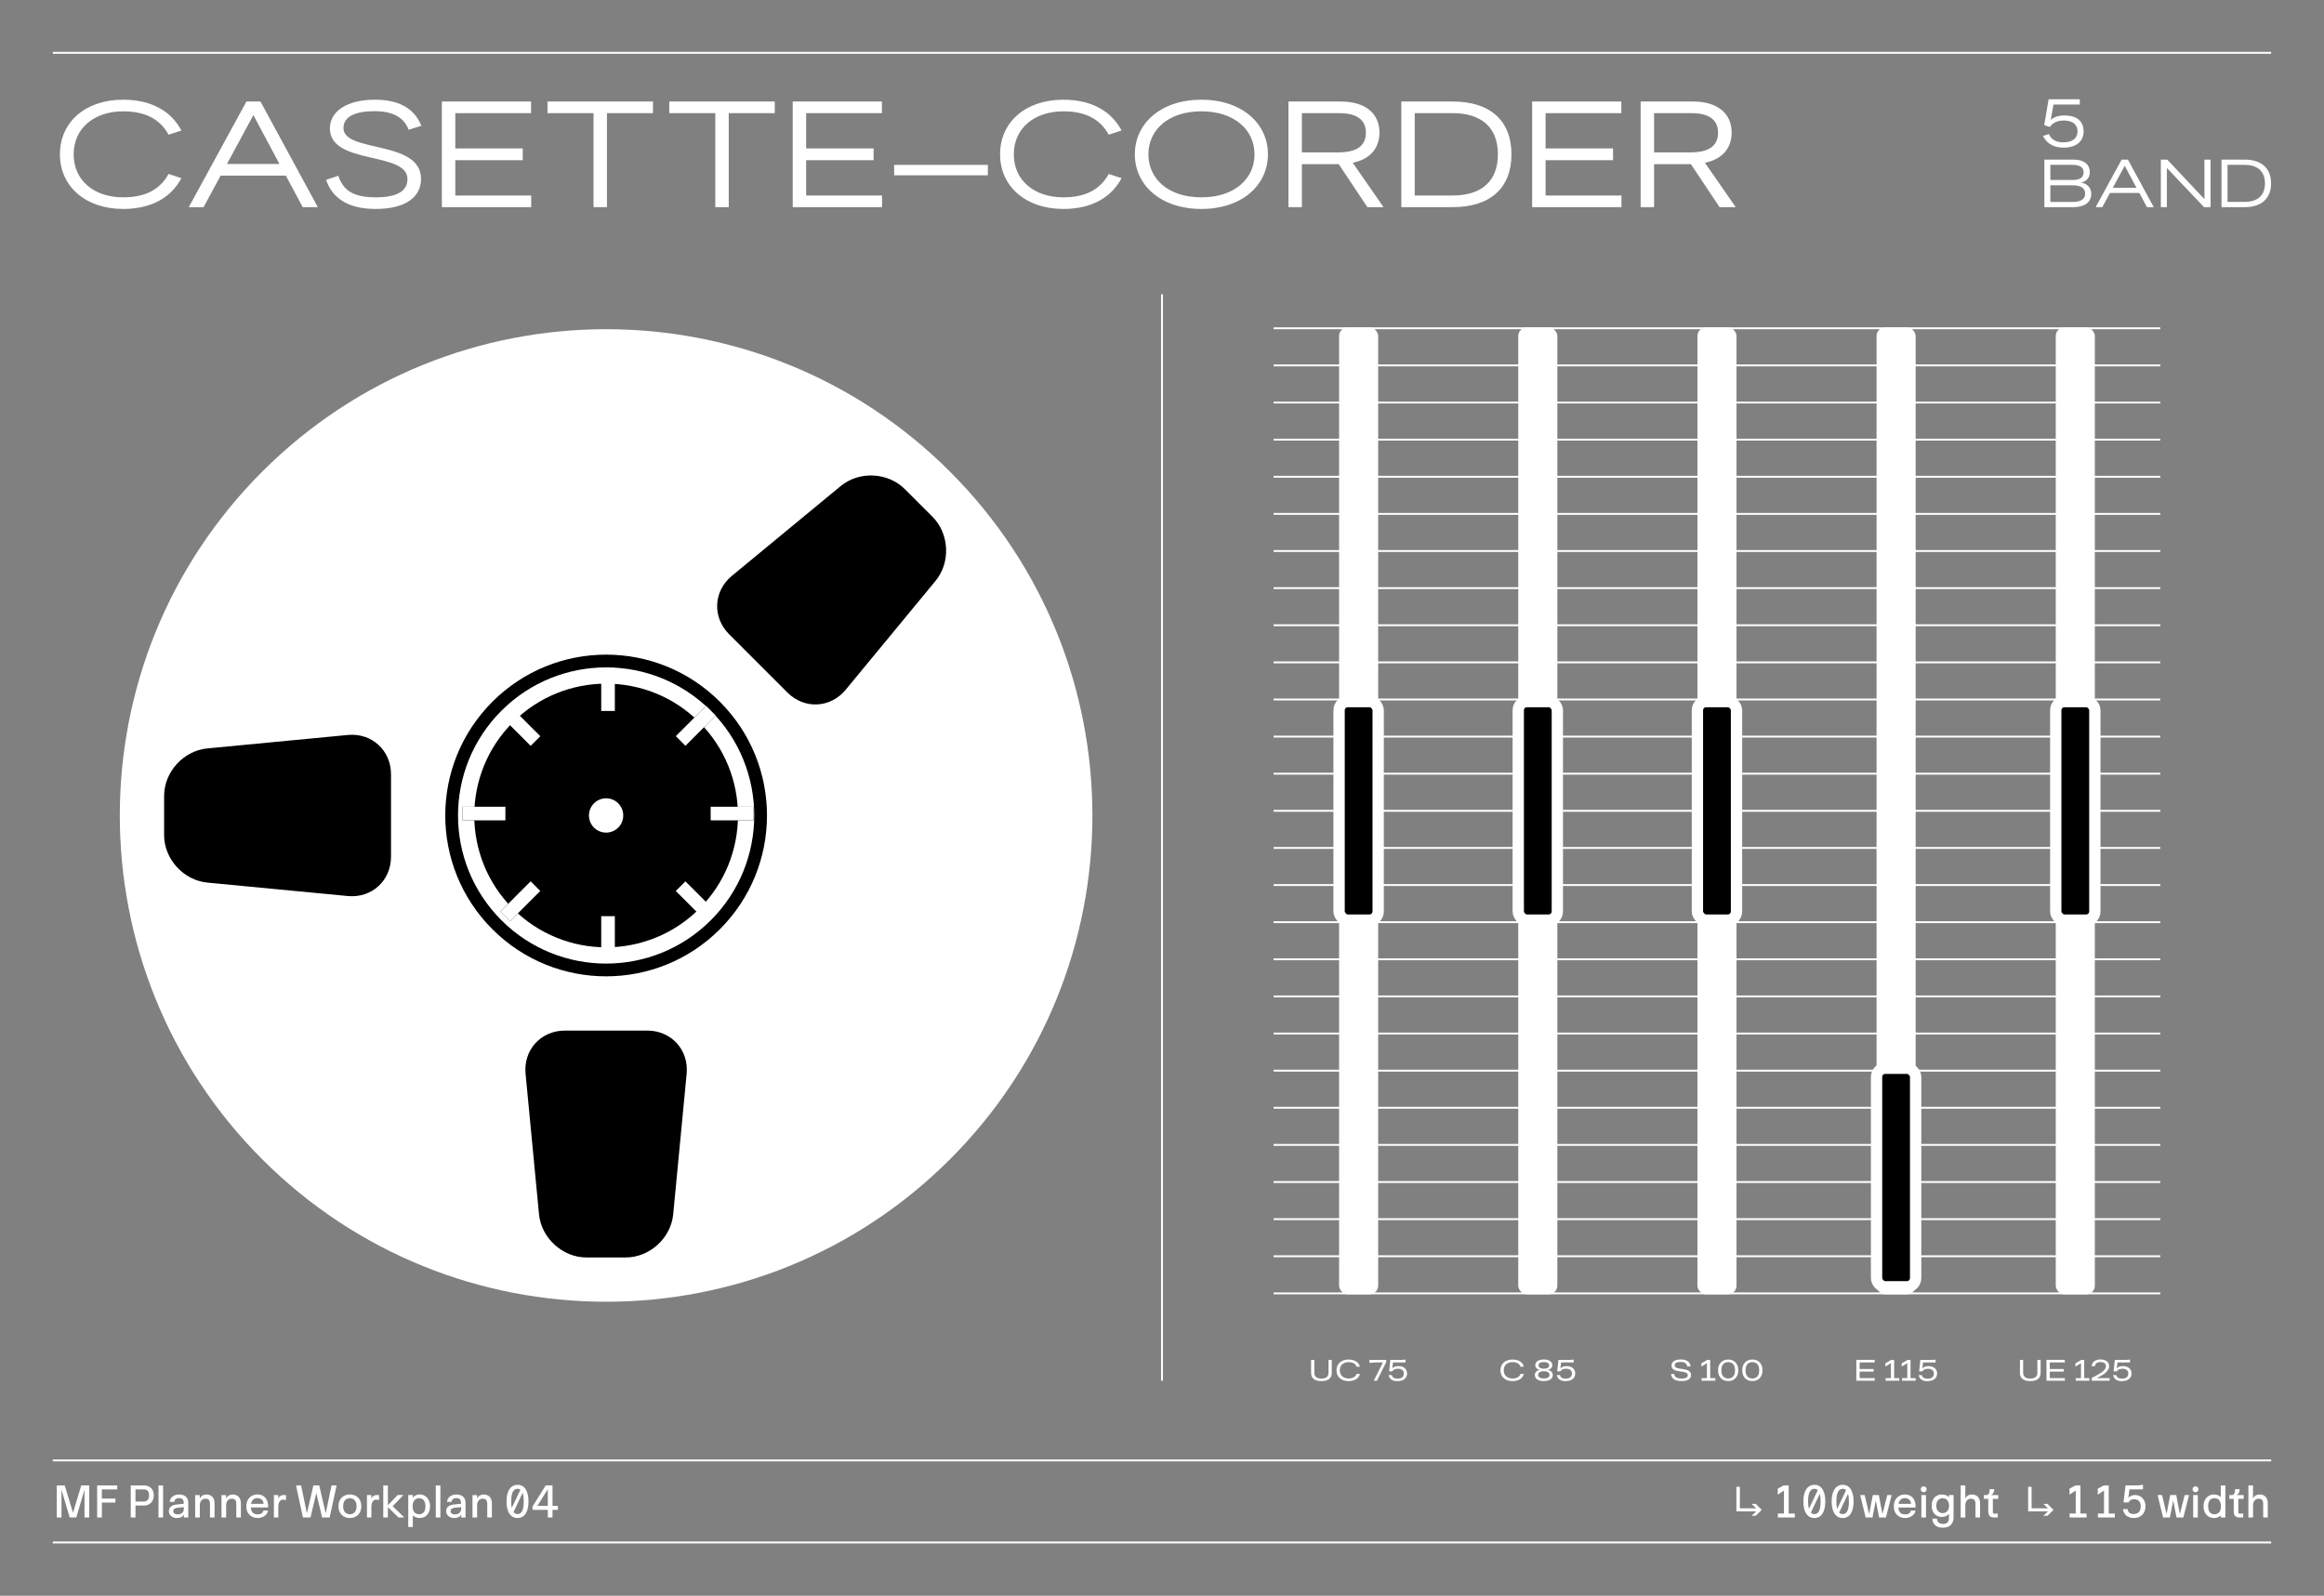 <?xml version="1.0" encoding="UTF-8"?>
<svg id="Calque_1" data-name="Calque 1" xmlns="http://www.w3.org/2000/svg" xmlns:xlink="http://www.w3.org/1999/xlink" viewBox="0 0 616 423">
  <rect x="0" y="0" width="616" height="423" fill="#808080" stroke="none"/>
  <defs>
    <style>
      .cls-1 {
        clip-path: url(#clippath);
      }

      .cls-2, .cls-3, .cls-4 {
        fill: none;
      }

      .cls-2, .cls-5, .cls-6 {
        stroke-width: 0px;
      }

      .cls-7 {
        clip-path: url(#clippath-1);
      }

      .cls-8 {
        clip-path: url(#clippath-4);
      }

      .cls-9 {
        clip-path: url(#clippath-3);
      }

      .cls-10 {
        clip-path: url(#clippath-2);
      }

      .cls-11 {
        clip-path: url(#clippath-5);
      }

      .cls-3 {
        stroke-width: .5px;
      }

      .cls-3, .cls-4 {
        stroke: #fff;
      }

      .cls-4 {
        stroke-width: 3px;
      }

      .cls-6 {
        fill: #fff;
      }
    </style>
    <clipPath id="clippath">
      <rect class="cls-2" width="616" height="423"/>
    </clipPath>
    <clipPath id="clippath-1">
      <rect class="cls-2" width="616" height="423"/>
    </clipPath>
    <clipPath id="clippath-2">
      <rect class="cls-2" width="616" height="423"/>
    </clipPath>
    <clipPath id="clippath-3">
      <rect class="cls-2" width="616" height="423"/>
    </clipPath>
    <clipPath id="clippath-4">
      <rect class="cls-2" width="616" height="423"/>
    </clipPath>
    <clipPath id="clippath-5">
      <rect class="cls-2" width="616" height="423"/>
    </clipPath>
  </defs>
  <g class="cls-1">
    <g class="cls-7">
      <path class="cls-6" d="M590.43,53.53v-9.83h4.48c3.49,0,5.44,1.71,5.44,4.91s-1.94,4.91-5.44,4.91h-4.48ZM588.83,54.91h6.14c4.43,0,7-2.25,7-6.3s-2.57-6.3-7-6.3h-6.14v12.6ZM572.75,54.91h1.6v-10.39l9.85,10.39h1.73v-12.6h-1.62v10.48l-9.85-10.48h-1.71v12.6ZM560.03,49.77l3.15-5.83,3.11,5.83h-6.26ZM555.48,54.91h1.76l2.03-3.76h7.78l2.02,3.76h1.8l-6.84-12.6h-1.67l-6.88,12.6ZM543.47,47.71v-4.01h5.89c1.87,0,2.93.65,2.93,1.96,0,1.39-.99,2.05-2.97,2.05h-5.85ZM543.47,53.53v-4.41h5.85c2.23,0,3.37.72,3.37,2.2s-1.17,2.21-3.26,2.21h-5.96ZM541.87,54.91h7.67c3.01,0,4.77-1.3,4.77-3.49,0-1.73-1.13-2.74-2.68-3.01,1.42-.32,2.29-1.31,2.29-2.79,0-2.12-1.67-3.31-4.21-3.31h-7.83v12.6Z"/>
      <path class="cls-6" d="M546.93,39.13c3.38,0,5.35-1.6,5.35-4.32s-1.85-4.21-5.09-4.21c-1.82,0-3.01.61-3.62,1.21l.72-4.1h6.98v-1.39h-8.26l-1.17,6.84,1.51.5c.61-.9,1.67-1.71,3.65-1.71,2.36,0,3.67,1.04,3.67,2.86s-1.31,2.93-3.76,2.93c-2.11,0-3.28-.92-3.82-2.21l-1.57.5c.74,1.53,2.29,3.1,5.4,3.1"/>
      <path class="cls-6" d="M462.67,363.28v-.07c0-1.43.74-2.14,1.82-2.14s1.81.7,1.81,2.14v.06c0,1.44-.73,2.14-1.81,2.14s-1.82-.7-1.82-2.14ZM464.49,366.1c1.65,0,2.68-1.16,2.68-2.83v-.06c0-1.67-1.03-2.83-2.68-2.83s-2.69,1.16-2.69,2.82v.07c0,1.66,1.03,2.82,2.69,2.82ZM456.26,363.28v-.07c0-1.43.74-2.14,1.82-2.14s1.81.7,1.81,2.14v.06c0,1.44-.73,2.14-1.81,2.14s-1.82-.7-1.82-2.14ZM458.08,366.1c1.65,0,2.67-1.16,2.67-2.83v-.06c0-1.67-1.03-2.83-2.67-2.83s-2.69,1.16-2.69,2.82v.07c0,1.66,1.03,2.82,2.69,2.82ZM451.05,366h3.61v-.69h-1.36v-4.83h-.75l-1.59.92v.87l1.48-.92v3.97h-1.4v.69ZM445.67,366.1c1.7,0,2.54-.59,2.54-1.59v-.03c0-2.29-4.31-1.02-4.31-2.55v-.03c0-.48.43-.88,1.53-.88,1.32,0,1.68.59,1.81,1.2h.86c-.1-1.05-.81-1.85-2.61-1.85-1.68,0-2.43.69-2.43,1.6v.03c0,2.22,4.31,1,4.31,2.52v.03c0,.52-.47.87-1.66.87s-1.81-.33-1.96-1.19h-.85c.2,1.2.99,1.85,2.79,1.85Z"/>
      <path class="cls-6" d="M415.03,366.1c1.54,0,2.5-.79,2.5-2.02v-.02c0-1.14-.88-1.93-2.28-1.93-.8,0-1.39.25-1.66.65l.08-.56.11-1.07h3.33v-.75l-1.1.09h-2.93l-.32,3.03h.84c.25-.42.71-.69,1.52-.69,1.05,0,1.54.54,1.54,1.24v.02c0,.92-.64,1.36-1.64,1.36-.88,0-1.42-.29-1.53-.94h-.85c.21,1.05,1.01,1.61,2.38,1.61M407.81,361.95v-.02c0-.52.41-.87,1.4-.87s1.4.35,1.4.87v.02c0,.48-.41.86-1.4.86s-1.4-.38-1.4-.86M407.7,364.46v-.02c0-.58.51-.95,1.51-.95s1.51.37,1.51.95v.02c0,.61-.52.95-1.51.95s-1.51-.34-1.51-.95ZM409.21,366.1c1.39,0,2.37-.56,2.37-1.59v-.02c0-.74-.57-1.22-1.32-1.35.68-.13,1.2-.58,1.2-1.25v-.02c0-.9-.84-1.5-2.26-1.5s-2.26.6-2.26,1.5v.02c0,.67.52,1.12,1.21,1.25-.74.12-1.32.61-1.32,1.35v.02c0,1.03.98,1.59,2.37,1.59M400.93,366.1c1.7,0,2.79-.84,2.97-1.9h-.88c-.2.73-.97,1.21-2.08,1.21-1.39,0-2.36-.78-2.36-2.15v-.04c0-1.37.97-2.15,2.36-2.15,1.11,0,1.88.48,2.08,1.22h.88c-.18-1.06-1.27-1.9-2.97-1.9-2.02,0-3.22,1.2-3.22,2.84v.04c0,1.64,1.2,2.84,3.22,2.84Z"/>
      <path class="cls-6" d="M510.95,366.1c1.53,0,2.5-.79,2.5-2.02v-.02c0-1.14-.88-1.92-2.28-1.92-.8,0-1.4.25-1.66.65l.09-.56.11-1.07h3.33v-.75l-1.1.09h-2.93l-.32,3.03h.84c.25-.42.71-.69,1.52-.69,1.05,0,1.54.54,1.54,1.24v.02c0,.92-.64,1.36-1.64,1.36-.88,0-1.42-.29-1.53-.94h-.86c.21,1.05,1.01,1.61,2.38,1.61M504.14,366h3.62v-.69h-1.36v-4.83h-.75l-1.58.91v.87l1.48-.92v3.97h-1.4v.69ZM499.8,366h3.62v-.69h-1.36v-4.83h-.75l-1.58.91v.87l1.48-.92v3.97h-1.4v.69ZM492.04,366h4.87v-.69h-3.99v-1.73h3.72v-.69h-3.72v-1.74h3.98v-.69h-4.86v5.52Z"/>
      <path class="cls-6" d="M562.49,366.1c1.54,0,2.5-.79,2.5-2.02v-.02c0-1.14-.88-1.93-2.28-1.93-.8,0-1.39.25-1.66.65l.09-.56.11-1.07h3.33v-.75l-1.1.09h-2.93l-.32,3.03h.84c.25-.42.71-.69,1.52-.69,1.05,0,1.54.54,1.54,1.24v.02c0,.92-.64,1.36-1.64,1.36-.88,0-1.42-.29-1.53-.94h-.86c.21,1.05,1.01,1.61,2.38,1.61M554.44,365.28v.72h4.74v-.69h-3.45c1.43-.7,3.31-1.65,3.31-3.18v-.02c0-1.04-.82-1.74-2.26-1.74-1.19,0-2.24.47-2.37,1.79h.86c.09-.72.57-1.1,1.49-1.1s1.43.38,1.43,1.09v.02c0,1.31-2.21,2.24-3.75,3.1ZM550.19,366h3.61v-.69h-1.36v-4.83h-.75l-1.58.92v.87l1.48-.92v3.97h-1.4v.69ZM542.44,366h4.87v-.69h-3.99v-1.73h3.72v-.69h-3.72v-1.74h3.98v-.68h-4.86v5.52ZM538.14,366.1c1.65,0,2.75-.67,2.75-2.15v-3.46h-.86v3.44c0,.97-.67,1.51-1.89,1.51s-1.88-.54-1.88-1.51v-3.44h-.85v3.46c0,1.49,1.08,2.15,2.73,2.15Z"/>
      <path class="cls-6" d="M370.46,366.1c1.54,0,2.5-.79,2.5-2.02v-.02c0-1.14-.88-1.93-2.28-1.93-.8,0-1.4.25-1.66.65l.09-.56.11-1.07h3.33v-.75l-1.1.09h-2.93l-.32,3.03h.84c.25-.42.71-.69,1.52-.69,1.05,0,1.54.54,1.54,1.24v.02c0,.92-.64,1.36-1.64,1.36-.88,0-1.42-.29-1.53-.94h-.86c.21,1.05,1.01,1.61,2.38,1.61M364.14,366h.84l2.46-4.93v-.59h-4.45v.8l1.34-.12h2.22l-2.41,4.83ZM357.47,366.1c1.7,0,2.79-.84,2.97-1.9h-.88c-.2.73-.97,1.21-2.07,1.21-1.39,0-2.36-.78-2.36-2.15v-.04c0-1.37.97-2.15,2.36-2.15,1.1,0,1.88.48,2.07,1.22h.88c-.18-1.06-1.27-1.9-2.97-1.9-2.02,0-3.22,1.2-3.22,2.84v.04c0,1.64,1.2,2.84,3.22,2.84ZM350.25,366.1c1.65,0,2.75-.67,2.75-2.15v-3.46h-.86v3.44c0,.97-.67,1.51-1.88,1.51s-1.88-.54-1.88-1.51v-3.44h-.86v3.46c0,1.49,1.08,2.15,2.73,2.15Z"/>
    </g>
    <line class="cls-3" x1="308" y1="78" x2="308" y2="366"/>
    <line class="cls-3" x1="572.6" y1="87.02" x2="337.59" y2="87.02"/>
    <line class="cls-3" x1="572.6" y1="96.86" x2="337.59" y2="96.86"/>
    <line class="cls-3" x1="572.6" y1="106.7" x2="337.59" y2="106.7"/>
    <line class="cls-3" x1="572.6" y1="116.54" x2="337.59" y2="116.54"/>
    <line class="cls-3" x1="572.6" y1="126.38" x2="337.59" y2="126.38"/>
    <line class="cls-3" x1="572.6" y1="136.22" x2="337.59" y2="136.22"/>
    <line class="cls-3" x1="572.6" y1="146.06" x2="337.59" y2="146.06"/>
    <line class="cls-3" x1="572.6" y1="155.9" x2="337.59" y2="155.9"/>
    <line class="cls-3" x1="572.6" y1="165.74" x2="337.59" y2="165.74"/>
    <line class="cls-3" x1="572.6" y1="175.58" x2="337.59" y2="175.58"/>
    <line class="cls-3" x1="572.6" y1="185.42" x2="337.59" y2="185.42"/>
    <line class="cls-3" x1="572.6" y1="195.26" x2="337.59" y2="195.26"/>
    <line class="cls-3" x1="572.6" y1="205.09" x2="337.59" y2="205.09"/>
    <line class="cls-3" x1="572.6" y1="214.93" x2="337.59" y2="214.93"/>
    <line class="cls-3" x1="572.6" y1="224.77" x2="337.59" y2="224.77"/>
    <line class="cls-3" x1="572.6" y1="234.61" x2="337.59" y2="234.61"/>
    <line class="cls-3" x1="572.6" y1="244.45" x2="337.59" y2="244.45"/>
    <line class="cls-3" x1="572.6" y1="254.29" x2="337.59" y2="254.29"/>
    <line class="cls-3" x1="572.6" y1="264.13" x2="337.59" y2="264.13"/>
    <line class="cls-3" x1="572.6" y1="273.97" x2="337.59" y2="273.97"/>
    <line class="cls-3" x1="572.6" y1="283.81" x2="337.59" y2="283.81"/>
    <line class="cls-3" x1="572.6" y1="293.65" x2="337.59" y2="293.65"/>
    <line class="cls-3" x1="572.6" y1="303.49" x2="337.59" y2="303.49"/>
    <line class="cls-3" x1="572.6" y1="313.33" x2="337.59" y2="313.33"/>
    <line class="cls-3" x1="572.6" y1="323.17" x2="337.59" y2="323.17"/>
    <line class="cls-3" x1="572.6" y1="333.01" x2="337.59" y2="333.01"/>
    <line class="cls-3" x1="572.6" y1="342.85" x2="337.59" y2="342.85"/>
    <g class="cls-10">
      <path class="cls-6" d="M438.43,40.39v-10.4h9.88c4.88,0,7.08,1.92,7.08,5.16,0,3.52-2.4,5.24-7.32,5.24h-9.64ZM434.87,54.91h3.56v-11.4h9.76l7.6,11.4h4.28l-8.16-11.76c4.48-.92,7.08-3.76,7.08-8,0-5.04-3.68-8.24-10.28-8.24h-13.84v28ZM406.11,54.91h23.68v-3.08h-20.12v-9.36h17.88v-3.12h-17.88v-9.36h20.08v-3.08h-23.64v28ZM374.99,51.83v-21.84h9.96c7.76,0,12.08,3.8,12.08,10.92s-4.32,10.92-12.08,10.92h-9.96ZM371.43,54.91h13.64c9.84,0,15.56-5,15.56-14s-5.72-14-15.56-14h-13.64v28ZM345.08,40.39v-10.4h9.88c4.88,0,7.08,1.92,7.08,5.16,0,3.52-2.4,5.24-7.32,5.24h-9.64ZM341.52,54.91h3.56v-11.4h9.76l7.6,11.4h4.28l-8.16-11.76c4.48-.92,7.08-3.76,7.08-8,0-5.04-3.68-8.24-10.28-8.24h-13.84v28ZM304.4,40.91c0-6.48,5.28-11.4,14.04-11.4s14.08,4.92,14.08,11.4-5.28,11.4-14.08,11.4-14.04-4.92-14.04-11.4M318.44,55.39c10.72,0,17.64-6.28,17.64-14.48s-6.92-14.48-17.64-14.48-17.64,6.28-17.64,14.48,6.92,14.48,17.64,14.48M281.84,55.39c7.76,0,12.84-3.24,15.44-8.16l-3.4-1.12c-2.24,4.08-6.08,6.2-12.04,6.2-7.6,0-13.12-4.4-13.12-11.4s5.56-11.4,13.12-11.4c5.96,0,9.8,2.12,12.04,6.2l3.4-1.12c-2.6-4.92-7.68-8.16-15.44-8.16-10.04,0-16.76,5.96-16.76,14.48s6.84,14.48,16.76,14.48M237,46.47h24.84v-2.76h-24.84v2.76ZM210.12,54.91h23.68v-3.08h-20.12v-9.36h17.88v-3.12h-17.88v-9.36h20.08v-3.08h-23.64v28ZM189.6,54.91h3.56v-24.92h12.2v-3.08h-27.96v3.08h12.2v24.92ZM157.32,54.91h3.56v-24.92h12.2v-3.08h-27.96v3.08h12.2v24.92ZM117.12,54.91h23.68v-3.08h-20.12v-9.36h17.88v-3.12h-17.88v-9.36h20.08v-3.08h-23.64v28ZM99.56,55.39c8,0,12.04-3.2,12.04-7.96,0-10.44-20.56-6.84-20.56-13.48,0-3.2,3.44-4.48,8.2-4.48,5.2,0,7.88,1.84,9.08,4.92l3.36-1.04c-1.76-4.48-5.76-6.92-12.32-6.92-7.32,0-11.92,3.04-11.92,7.6,0,9.8,20.56,6,20.56,13.44,0,2.92-2.36,4.84-8.36,4.84s-8.68-1.84-9.96-5.72l-3.24,1.08c1.44,4.28,5.12,7.72,13.12,7.72M60.16,43.47l7-12.96,6.92,12.96h-13.92ZM50.04,54.91h3.92l4.52-8.36h17.28l4.48,8.36h4l-15.2-28h-3.72l-15.28,28ZM32.64,55.39c7.76,0,12.84-3.24,15.44-8.16l-3.4-1.12c-2.24,4.08-6.08,6.2-12.04,6.2-7.6,0-13.12-4.4-13.12-11.4s5.56-11.4,13.12-11.4c5.96,0,9.8,2.12,12.04,6.2l3.4-1.12c-2.6-4.92-7.68-8.16-15.44-8.16-10.04,0-16.76,5.96-16.76,14.48s6.84,14.48,16.76,14.48"/>
      <rect class="cls-6" x="354.94" y="86.77" width="10.36" height="256.34" rx="2.3" ry="2.3"/>
      <rect class="cls-6" x="402.43" y="86.77" width="10.36" height="256.34" rx="2.3" ry="2.3"/>
      <rect class="cls-6" x="449.92" y="86.77" width="10.36" height="256.34" rx="2.3" ry="2.3"/>
      <rect class="cls-6" x="497.4" y="86.77" width="10.36" height="256.34" rx="2.3" ry="2.3"/>
      <rect class="cls-6" x="544.9" y="86.77" width="10.36" height="256.34" rx="2.3" ry="2.3"/>
      <rect class="cls-5" x="354.94" y="185.97" width="10.36" height="57.93" rx="2.3" ry="2.3"/>
      <rect class="cls-4" x="354.94" y="185.97" width="10.36" height="57.93" rx="2.3" ry="2.3"/>
      <rect class="cls-5" x="402.43" y="185.97" width="10.36" height="57.93" rx="2.3" ry="2.3"/>
      <rect class="cls-4" x="402.43" y="185.97" width="10.36" height="57.93" rx="2.3" ry="2.3"/>
      <rect class="cls-5" x="449.92" y="185.97" width="10.36" height="57.93" rx="2.3" ry="2.3"/>
      <rect class="cls-4" x="449.92" y="185.97" width="10.36" height="57.93" rx="2.3" ry="2.3"/>
      <rect class="cls-5" x="497.4" y="283.17" width="10.36" height="57.93" rx="2.3" ry="2.3"/>
      <rect class="cls-4" x="497.4" y="283.17" width="10.36" height="57.93" rx="2.3" ry="2.3"/>
      <rect class="cls-5" x="544.9" y="185.97" width="10.36" height="57.93" rx="2.3" ry="2.3"/>
      <rect class="cls-4" x="544.9" y="185.97" width="10.36" height="57.93" rx="2.3" ry="2.3"/>
    </g>
    <line class="cls-3" x1="602" y1="387.13" x2="14" y2="387.13"/>
    <line class="cls-3" x1="602" y1="408.88" x2="14" y2="408.88"/>
    <g class="cls-9">
      <path class="cls-6" d="M595.98,402.25h1.22v-3.15c0-1.29.7-1.82,1.47-1.82.65,0,1.21.23,1.21,1.32v3.65h1.22v-3.78c0-1.72-1.14-2.32-2.14-2.32-.75,0-1.46.34-1.78,1.1v-3.49h-1.22v8.49ZM593.62,402.25h.97v-1.05l-.89.05c-.41,0-.41-.27-.41-.61v-3.33h1.42v-1h-1.88c.5-.25.83-.81.83-1.56h-1.22c0,.71-.12,1.31-.62,1.56h-.91v1h1.16v3.29c0,1.35.64,1.65,1.55,1.65ZM585.29,399.3v-.05c0-1.46.68-2.11,1.67-2.11.87,0,1.71.5,1.71,2.11v.05c0,1.61-.84,2.11-1.71,2.11-.99,0-1.67-.65-1.67-2.11M586.84,402.4c.77,0,1.5-.3,1.8-.71v.56h1.22v-8.49h-1.22v3.11c-.3-.42-1.03-.71-1.8-.71-1.56,0-2.78,1.21-2.78,3.1v.05c0,1.89,1.22,3.1,2.78,3.1ZM581.16,394.78c0,.49.36.78.78.78s.78-.3.78-.78-.36-.78-.78-.78-.78.3-.78.78M581.33,402.25h1.22v-5.94h-1.22v5.94ZM573.34,402.25h1.81l.88-4.49.88,4.49h1.81l1.51-5.94h-1.16l-1.28,5.05-.96-5.05h-1.6l-.96,5.05-1.19-5.05h-1.19l1.45,5.94ZM565.59,402.4c1.92,0,3.1-1.29,3.1-3.11v-.03c0-1.78-1.25-2.96-2.75-2.96-.65,0-1.41.23-1.84.8l.16-.88.16-1.43h3.6v-1.2l-1.08.15h-3.54l-.54,4.52h1.35c.3-.64.86-.86,1.47-.86,1.1,0,1.74.71,1.74,1.85v.03c0,1.39-.71,2.06-1.85,2.06-.84,0-1.55-.36-1.61-1.3h-1.25c.25,1.62,1.42,2.35,2.86,2.35ZM556.06,402.25h4.5v-1.05h-1.62v-7.44h-1.31l-1.59.86v1.59l1.65-1.09v6.08h-1.62v1.05ZM548.56,402.25h4.5v-1.05h-1.62v-7.44h-1.31l-1.59.86v1.59l1.65-1.09v6.08h-1.62v1.05ZM538.5,394.13h-.92v6.5h5.26l-1.24,1.17h1.11l1.59-1.57-1.59-1.58h-1.11l1.24,1.18h-4.34v-5.7ZM528.55,402.25h.98v-1.05l-.89.05c-.41,0-.41-.27-.41-.61v-3.33h1.42v-1h-1.87c.5-.25.82-.81.82-1.56h-1.22c0,.71-.12,1.31-.62,1.56h-.91v1h1.16v3.29c0,1.35.64,1.65,1.55,1.65ZM519.71,402.25h1.22v-3.15c0-1.29.7-1.82,1.48-1.82.65,0,1.21.23,1.21,1.32v3.65h1.22v-3.78c0-1.72-1.14-2.32-2.14-2.32-.75,0-1.46.34-1.78,1.1v-3.49h-1.22v8.49ZM513.24,399.15v-.05c0-1.35.81-1.95,1.68-1.95s1.7.6,1.7,1.95v.05c0,1.33-.81,1.95-1.69,1.95s-1.7-.62-1.7-1.95ZM514.99,404.95c2.44,0,2.82-1.73,2.82-2.7v-5.94h-1.22v.61c-.34-.5-1.07-.76-1.86-.76-1.57,0-2.72,1.06-2.72,2.95v.05c0,1.93,1.21,2.95,2.68,2.95.74,0,1.46-.26,1.9-.81v1.09c0,1.37-.89,1.58-1.51,1.58-.89,0-1.65-.41-1.66-1.4h-1.22c0,1.12.7,2.4,2.8,2.4ZM509.11,394.78c0,.49.36.78.78.78s.78-.3.78-.78-.36-.78-.78-.78-.78.3-.78.78M509.28,402.25h1.22v-5.94h-1.22v5.94ZM503.23,398.65c.17-1.02.8-1.53,1.67-1.53,1.04,0,1.64.72,1.64,1.53h-3.32ZM504.94,402.4c1.22,0,2.56-.64,2.79-1.97h-1.23c-.15.76-.79,1.01-1.51,1.01-1.13,0-1.74-.61-1.81-1.83h4.57c.1-2.19-1.06-3.46-2.83-3.46-1.86,0-2.95,1.41-2.95,3.12v.08c0,1.88,1.31,3.05,2.96,3.05ZM494.51,402.25h1.81l.88-4.49.88,4.49h1.81l1.51-5.94h-1.16l-1.28,5.05-.96-5.05h-1.6l-.96,5.05-1.19-5.05h-1.19l1.45,5.94ZM487.49,400.96l2.36-4.98c.14.5.22,1.15.22,1.98v.1c0,2.39-.65,3.3-1.62,3.3-.37,0-.69-.12-.95-.39ZM486.75,398.05v-.1c0-2.39.69-3.3,1.69-3.3.34,0,.64.11.88.35l-2.35,4.98c-.14-.49-.22-1.13-.22-1.93ZM488.44,402.4c1.92,0,2.87-1.76,2.87-4.35v-.1c0-2.59-.95-4.35-2.87-4.35s-2.94,1.76-2.94,4.35v.1c0,2.59.97,4.35,2.94,4.35M479.99,400.96l2.36-4.98c.14.5.22,1.15.22,1.98v.1c0,2.39-.65,3.3-1.62,3.3-.37,0-.69-.12-.95-.39ZM479.25,398.05v-.1c0-2.39.69-3.3,1.69-3.3.34,0,.64.11.88.35l-2.35,4.98c-.14-.49-.22-1.13-.22-1.93ZM480.94,402.4c1.92,0,2.87-1.76,2.87-4.35v-.1c0-2.59-.95-4.35-2.87-4.35s-2.94,1.76-2.94,4.35v.1c0,2.59.97,4.35,2.94,4.35M471.23,402.25h4.5v-1.05h-1.62v-7.44h-1.31l-1.59.86v1.59l1.65-1.09v6.08h-1.62v1.05ZM461.17,394.13h-.92v6.5h5.26l-1.24,1.17h1.11l1.59-1.57-1.59-1.58h-1.11l1.24,1.18h-4.34v-5.7Z"/>
      <path class="cls-6" d="M142.44,399.18l2.76-4.4v4.4h-2.76ZM145.2,402.25h1.25v-2.02h1.42v-1.05h-1.42v-5.42h-1.8l-3.5,5.58v.9h4.05v2.02ZM136.12,400.82l2.4-5.08c.19.52.3,1.25.3,2.21v.1c0,2.39-.65,3.3-1.62,3.3-.42,0-.79-.16-1.07-.53M135.5,398.05v-.1c0-2.39.69-3.3,1.69-3.3.28,0,.53.08.75.24l-2.29,4.84c-.1-.45-.15-1-.15-1.68ZM134.97,401.19h.02c.49.77,1.23,1.21,2.21,1.21,1.93,0,2.88-1.76,2.88-4.35v-.1c0-2.59-.95-4.35-2.88-4.35s-2.94,1.76-2.94,4.35v.1c0,1.28.24,2.36.72,3.12h0ZM125.24,402.25h1.22v-3.15c0-1.29.7-1.83,1.48-1.83.65,0,1.21.23,1.21,1.33v3.65h1.23v-3.77c0-1.73-1.14-2.32-2.14-2.32-.75,0-1.46.34-1.78,1.1v-.94h-1.22v5.94ZM119.43,400.6v-.02c0-.58.5-.85,1.15-.91l1.65-.16v.42c0,1.08-.81,1.51-1.64,1.51-.71,0-1.16-.32-1.16-.84h0ZM120.44,402.4c.71,0,1.53-.26,1.81-.95v.8h1.15v-3.92c0-1.62-1.24-2.17-2.4-2.17-1.23,0-2.39.61-2.51,1.96h1.22c.01-.61.5-1,1.26-1,.85,0,1.21.49,1.21,1.09v.42l-1.8.18c-1.31.13-2.12.68-2.12,1.78v.02c0,1.1,1.02,1.8,2.17,1.8ZM115.51,402.25h1.22v-8.49h-1.22v8.49ZM109.37,399.3v-.05c0-1.6.91-2.1,1.71-2.1.96,0,1.69.65,1.69,2.1v.05c0,1.45-.71,2.1-1.69,2.1-.82,0-1.71-.5-1.71-2.1ZM108.2,404.79h1.22v-3.11c.31.41,1.06.71,1.88.71,1.56,0,2.7-1.2,2.7-3.1v-.05c0-1.9-1.28-3.1-2.75-3.1-.91,0-1.57.46-1.82.92v-.77h-1.22v8.49ZM101.59,402.25h1.22v-2.73l2.82,2.73h1.53l-3.07-2.98,2.84-2.97h-1.53l-2.59,2.72v-5.26h-1.22v8.49ZM97.27,402.25h1.17v-2.91c0-1.02.45-1.82,1.26-1.82l.77.11v-1.32h-.71c-.47,0-1.11.25-1.32,1.01v-1.01h-1.17v5.94ZM90.96,399.3v-.05c0-1.4.75-2.1,1.77-2.1s1.78.7,1.78,2.1v.05c0,1.4-.75,2.1-1.78,2.1s-1.77-.7-1.77-2.1M92.74,402.4c1.62,0,3.03-1.07,3.03-3.1v-.05c0-2.02-1.4-3.1-3.03-3.1s-3.02,1.07-3.02,3.1v.05c0,2.03,1.4,3.1,3.02,3.1M80.29,402.25h2.01l1.54-6.47,1.54,6.47h2.01l1.83-8.49h-1.35l-1.53,7.39-1.72-7.39h-1.55l-1.72,7.39-1.53-7.39h-1.35l1.82,8.49ZM72.6,402.25h1.17v-2.91c0-1.02.45-1.82,1.26-1.82l.78.11v-1.32h-.71c-.47,0-1.11.25-1.33,1.01v-1.01h-1.17v5.94ZM66.55,398.65c.17-1.02.8-1.53,1.67-1.53,1.04,0,1.64.72,1.64,1.53h-3.32ZM68.26,402.4c1.22,0,2.56-.64,2.79-1.98h-1.23c-.15.76-.79,1.01-1.51,1.01-1.13,0-1.74-.61-1.81-1.83h4.57c.1-2.19-1.06-3.46-2.83-3.46-1.87,0-2.95,1.41-2.95,3.12v.08c0,1.88,1.31,3.05,2.96,3.05ZM58.72,402.25h1.22v-3.15c0-1.29.7-1.83,1.48-1.83.65,0,1.21.23,1.21,1.33v3.65h1.22v-3.77c0-1.73-1.14-2.32-2.14-2.32-.75,0-1.46.34-1.78,1.1v-.94h-1.22v5.94ZM51.74,402.25h1.22v-3.15c0-1.29.7-1.83,1.48-1.83.65,0,1.21.23,1.21,1.33v3.65h1.22v-3.77c0-1.73-1.14-2.32-2.14-2.32-.75,0-1.46.34-1.78,1.1v-.94h-1.22v5.94ZM45.93,400.6v-.02c0-.58.5-.85,1.15-.91l1.65-.16v.42c0,1.08-.81,1.51-1.64,1.51-.71,0-1.16-.32-1.16-.84h0ZM46.94,402.4c.71,0,1.53-.26,1.81-.95v.8h1.15v-3.92c0-1.62-1.24-2.17-2.4-2.17-1.23,0-2.39.61-2.51,1.96h1.22c.01-.61.5-1,1.26-1,.85,0,1.21.49,1.21,1.09v.42l-1.8.18c-1.31.13-2.12.68-2.12,1.78v.02c0,1.1,1.02,1.8,2.17,1.8ZM42.01,402.25h1.22v-8.49h-1.22v8.49ZM35.91,398.04v-3.23h2.18c.92,0,1.42.45,1.42,1.53v.1c0,1.17-.7,1.6-1.42,1.6h-2.18ZM34.66,402.25h1.25v-3.16h2.25c1.53,0,2.6-1.09,2.6-2.67v-.1c0-1.51-.99-2.56-2.6-2.56h-3.5v8.49ZM25.75,402.25h1.25v-3.96h3.59v-1.05h-3.59v-2.43h4.07v-1.05h-5.32v8.49ZM15.05,402.25h1.25v-7.34l2.17,7.34h1.75l2.18-7.34v7.34h1.25v-8.49h-2.11l-2.19,7.24-2.19-7.24h-2.11v8.49Z"/>
    </g>
    <line class="cls-3" x1="602" y1="14" x2="14" y2="14"/>
    <g class="cls-8">
      <path class="cls-6" d="M69.51,307.31c50.34,50.34,131.95,50.34,182.29,0s50.34-131.95,0-182.29c-50.34-50.34-131.95-50.34-182.29,0-50.34,50.34-50.34,131.95,0,182.29"/>
      <path class="cls-5" d="M130.51,246.32c16.65,16.65,43.65,16.65,60.3,0,16.65-16.65,16.65-43.65,0-60.3-16.65-16.65-43.65-16.65-60.3,0-16.65,16.65-16.65,43.65,0,60.3"/>
      <path class="cls-6" d="M132.9,243.93c15.33,15.33,40.19,15.33,55.52,0,15.33-15.33,15.33-40.19,0-55.52s-40.19-15.33-55.52,0c-15.33,15.33-15.33,40.19,0,55.52"/>
      <path class="cls-5" d="M135.95,240.88c13.65,13.65,35.77,13.65,49.42,0,13.65-13.65,13.65-35.77,0-49.42-13.65-13.65-35.77-13.65-49.42,0-13.65,13.65-13.65,35.77,0,49.42"/>
      <path class="cls-5" d="M239.84,129.66c-4.49-4.49-12.11-4.86-17.01-.81l-28.84,23.8c-4.9,4.05-5.23,10.97-.74,15.46l15.46,15.46c4.49,4.5,11.42,4.17,15.46-.74l23.8-28.84c4.05-4.9,3.68-12.52-.81-17.01l-7.32-7.32Z"/>
      <path class="cls-5" d="M43.5,210.99c0-6.36,5.13-12,11.46-12.6l37.22-3.56c6.33-.61,11.46,4.06,11.46,10.41v21.87c0,6.36-5.13,11.02-11.46,10.41l-37.22-3.56c-6.33-.61-11.46-6.25-11.46-12.6v-10.36Z"/>
      <path class="cls-5" d="M165.84,333.33c6.36,0,12-5.13,12.6-11.46l3.56-37.22c.61-6.33-4.06-11.46-10.41-11.46h-21.87c-6.36,0-11.02,5.13-10.41,11.46l3.56,37.22c.61,6.33,6.25,11.46,12.6,11.46h10.36Z"/>
    </g>
    <rect class="cls-5" x="178.74" y="190.61" width="11.34" height="3.61" transform="translate(-82.04 186.75) rotate(-45)"/>
    <rect class="cls-5" x="132.25" y="237.1" width="11.34" height="3.61" transform="translate(-128.53 167.5) rotate(-45)"/>
    <rect class="cls-6" x="178.74" y="190.61" width="11.34" height="3.61" transform="translate(-82.04 186.75) rotate(-45)"/>
    <rect class="cls-6" x="182.6" y="233.24" width="3.61" height="11.34" transform="translate(-114.92 200.37) rotate(-45)"/>
    <rect class="cls-5" x="122.62" y="213.85" width="11.34" height="3.61"/>
    <rect class="cls-6" x="132.25" y="237.1" width="11.34" height="3.61" transform="translate(-128.53 167.5) rotate(-45)"/>
    <rect class="cls-6" x="136.11" y="186.75" width="3.61" height="11.34" transform="translate(-95.66 153.88) rotate(-45)"/>
    <rect class="cls-5" x="188.37" y="213.85" width="11.34" height="3.61"/>
    <rect class="cls-6" x="122.62" y="213.85" width="11.34" height="3.61"/>
    <rect class="cls-6" x="159.36" y="177.12" width="3.61" height="11.34"/>
    <rect class="cls-6" x="188.37" y="213.85" width="11.34" height="3.61"/>
    <rect class="cls-6" x="159.36" y="242.86" width="3.61" height="11.34"/>
    <g class="cls-11">
      <path class="cls-6" d="M157.44,219.38c1.77,1.77,4.65,1.77,6.43,0,1.77-1.77,1.77-4.65,0-6.43-1.77-1.78-4.65-1.78-6.43,0s-1.77,4.65,0,6.43"/>
    </g>
  </g>
</svg>